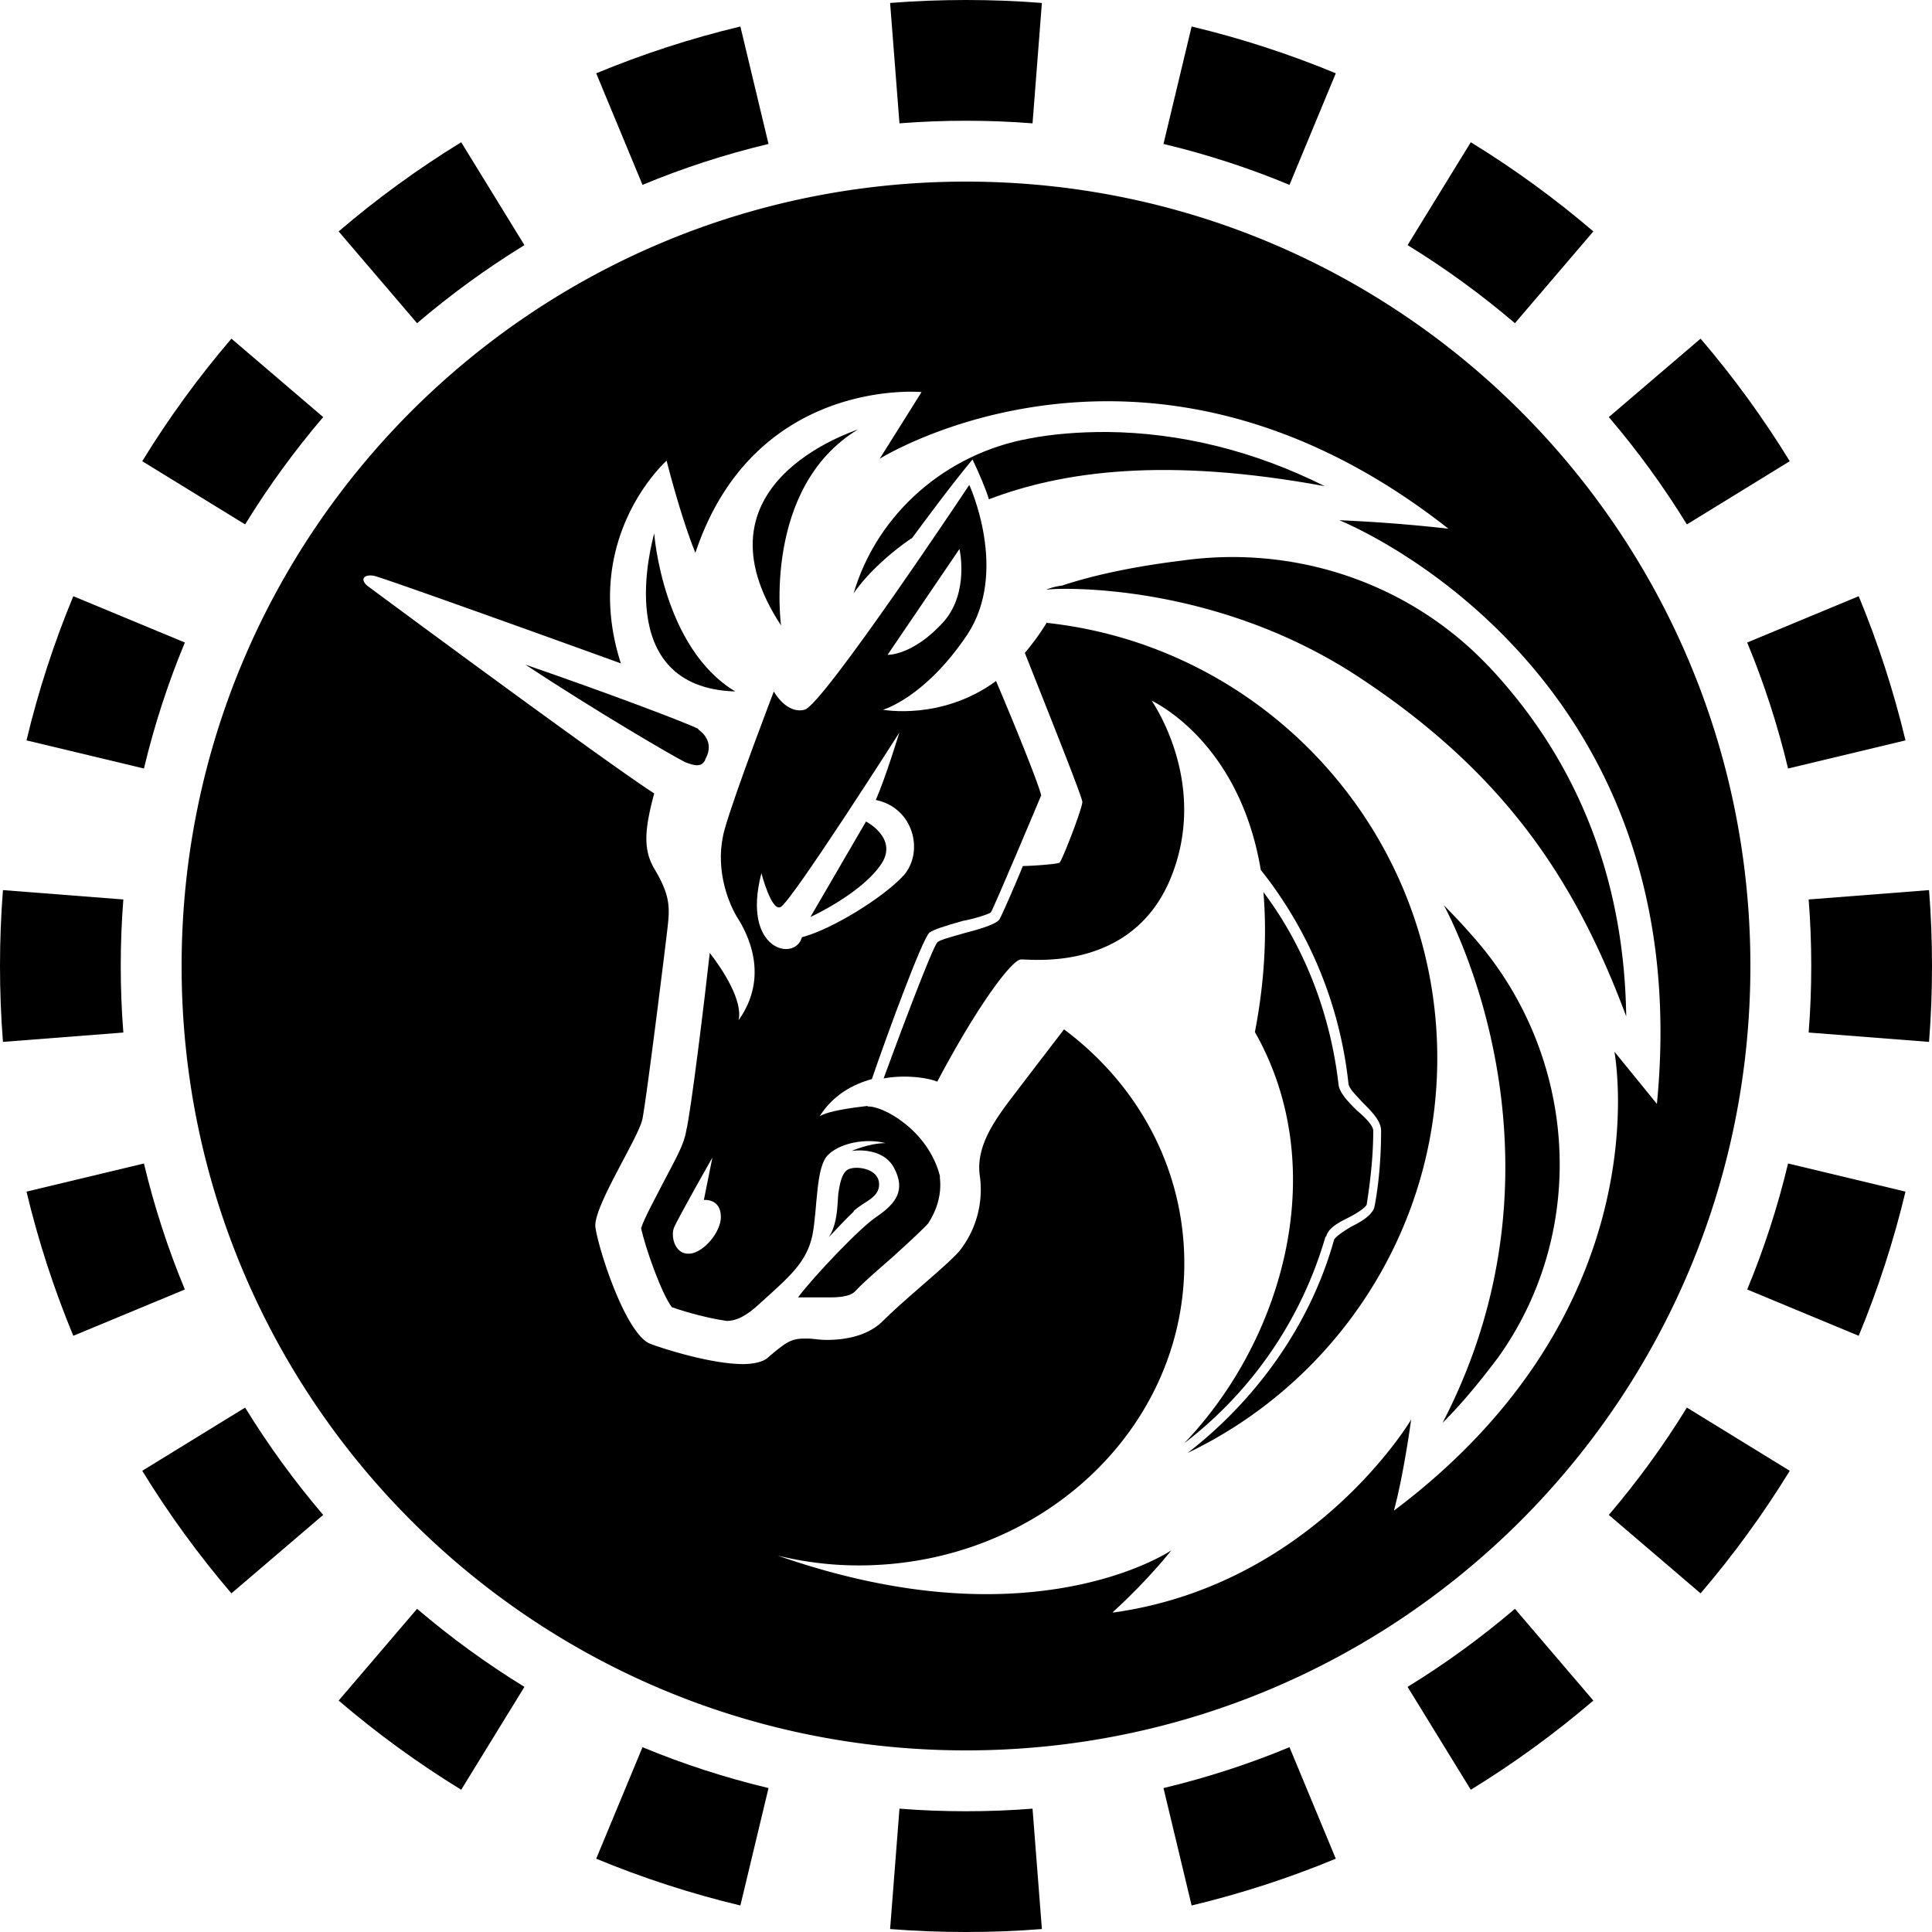 <svg width="32" height="32" viewBox="0 0 32 32" fill="none" xmlns="http://www.w3.org/2000/svg">
  <path fill-rule="evenodd" clip-rule="evenodd"
    d="M31.951 17.257L29.957 17.102C29.986 16.738 30 16.371 30 16C30 15.629 29.986 15.261 29.957 14.898L31.951 14.743C31.984 15.158 32 15.577 32 16C32 16.423 31.984 16.842 31.951 17.257ZM31.561 12.263L29.616 12.729C29.444 12.01 29.217 11.312 28.939 10.642L30.786 9.875C31.104 10.643 31.364 11.441 31.561 12.263ZM29.644 7.639L27.94 8.686C27.555 8.059 27.122 7.465 26.647 6.908L28.167 5.609C28.71 6.244 29.205 6.923 29.644 7.639ZM26.391 3.833L25.092 5.353C24.535 4.878 23.941 4.445 23.314 4.06L24.361 2.356C25.077 2.795 25.756 3.29 26.391 3.833ZM22.125 1.214L21.358 3.062C20.688 2.783 19.99 2.556 19.271 2.384L19.737 0.439C20.559 0.635 21.357 0.896 22.125 1.214ZM17.257 0.049L17.102 2.043C16.738 2.014 16.371 2 16 2C15.629 2 15.261 2.014 14.898 2.043L14.743 0.049C15.158 0.016 15.577 0 16 0C16.423 0 16.842 0.016 17.257 0.049ZM12.263 0.439L12.729 2.384C12.01 2.556 11.312 2.783 10.642 3.062L9.875 1.214C10.643 0.896 11.441 0.635 12.263 0.439ZM7.639 2.356L8.686 4.06C8.059 4.445 7.465 4.878 6.908 5.353L5.609 3.833C6.244 3.29 6.923 2.795 7.639 2.356ZM3.833 5.609L5.353 6.908C4.878 7.465 4.445 8.059 4.06 8.686L2.356 7.639C2.795 6.923 3.29 6.244 3.833 5.609ZM1.214 9.875L3.062 10.642C2.783 11.312 2.556 12.01 2.384 12.729L0.439 12.263C0.635 11.441 0.896 10.643 1.214 9.875ZM0.049 14.743C0.016 15.158 0 15.577 0 16C0 16.423 0.016 16.842 0.049 17.257L2.043 17.102C2.014 16.738 2 16.371 2 16C2 15.629 2.014 15.261 2.043 14.898L0.049 14.743ZM0.439 19.737L2.384 19.271C2.556 19.99 2.783 20.688 3.062 21.358L1.214 22.125C0.896 21.357 0.635 20.559 0.439 19.737ZM2.356 24.361L4.06 23.314C4.445 23.941 4.878 24.535 5.353 25.092L3.833 26.391C3.29 25.756 2.795 25.077 2.356 24.361ZM5.609 28.167L6.908 26.647C7.465 27.122 8.059 27.555 8.686 27.94L7.639 29.644C6.923 29.205 6.244 28.71 5.609 28.167ZM9.875 30.786L10.642 28.939C11.312 29.217 12.01 29.444 12.729 29.616L12.263 31.561C11.441 31.364 10.643 31.104 9.875 30.786ZM14.743 31.951L14.898 29.957C15.261 29.986 15.629 30 16 30C16.371 30 16.738 29.986 17.102 29.957L17.257 31.951C16.842 31.984 16.423 32 16 32C15.577 32 15.158 31.984 14.743 31.951ZM19.737 31.561L19.271 29.616C19.99 29.444 20.688 29.217 21.358 28.939L22.125 30.786C21.357 31.104 20.559 31.364 19.737 31.561ZM24.361 29.644L23.314 27.94C23.941 27.555 24.535 27.122 25.092 26.647L26.391 28.167C25.756 28.71 25.077 29.205 24.361 29.644ZM28.167 26.391L26.647 25.092C27.122 24.535 27.555 23.941 27.94 23.314L29.644 24.361C29.205 25.077 28.71 25.756 28.167 26.391ZM30.786 22.125L28.939 21.358C29.217 20.688 29.444 19.99 29.616 19.271L31.561 19.737C31.364 20.559 31.104 21.357 30.786 22.125Z"
    fill="currentColor" />
  <g clip-path="url(#circleClip)">
    <g style="transform: scale(0.812); transform-origin: 50% 50%;"><g fill="currentColor" clip-path="url(#a)"><path d="M11.293 10.4C9.813 9.507 9.64 7.187 9.64 7.173c-.04.174-.893 3.147 1.653 3.227M10.68 11.787c.16-.28.027-.48-.107-.587-.026-.013-.04-.04-.04-.04-.266-.133-1.893-.747-3.52-1.307 1.414.934 2.987 1.854 3.254 1.987.2.08.333.107.413-.04zM13.96 13.053 12.827 15s1.053-.48 1.453-1.093c.333-.52-.32-.854-.32-.854"/><path d="M14 18.853c-.347.04-.827.107-.987.214.28-.44.68-.654 1.067-.76.32-.934 1.027-2.854 1.173-2.987.094-.067.307-.133.68-.24.227-.04.52-.133.574-.173.08-.134.96-2.227 1.026-2.387-.026-.16-.466-1.267-.92-2.333-1.106.813-2.306.586-2.306.586s.853-.24 1.72-1.533c.853-1.293.04-3.053.04-3.053s-2.987 4.493-3.36 4.586c-.374.094-.627-.373-.627-.373s-.787 2.053-1 2.8.04 1.44.24 1.787c.227.346.68 1.226.04 2.12.093-.387-.307-1.014-.587-1.374-.106.96-.386 3.254-.48 3.627-.04.267-.2.547-.466 1.053-.134.267-.387.72-.454.934.08.386.414 1.333.627 1.613.307.107.747.227 1.12.28.173 0 .387-.08.693-.373.574-.52.934-.814 1.054-1.374.106-.546.066-1.4.32-1.64.24-.24.76-.346 1.173-.24-.333 0-.693.16-.693.16s.626-.106.866.347.04.72-.346.987c-.334.213-1.294 1.226-1.614 1.653h.654c.266 0 .44-.04.52-.133.213-.227.506-.467.76-.694.266-.24.626-.573.72-.68.173-.266.28-.586.24-.933v-.04c-.24-.933-1.174-1.44-1.48-1.413zm1.867-11.36s.2.867-.307 1.467c-.64.72-1.173.693-1.16.693zM10.36 21.867c-.28.026-.387-.32-.32-.52.067-.174.787-1.44.787-1.44l-.174.866s.347-.04.347.347c0 .307-.347.72-.627.747zm2.293-6.454c-.133.507-1.24.28-.826-1.306 0 0 .2.773.386.693.2-.067 2.427-3.56 2.427-3.56s-.28.92-.48 1.373c.773.16.987 1.054.573 1.534-.413.453-1.466 1.106-2.08 1.266"/><path d="M14.893 7.28c.307-.413.787-1.067 1.24-1.613.134.28.28.626.334.813 1.506-.573 3.6-.867 6.853-.267-1.44-.72-2.947-1.093-4.453-1.106-.574 0-1.094.04-1.574.133-1.706.307-3.106 1.533-3.586 3.16 0 0 .346-.547 1.173-1.12zM13.8 5.053c-.16.067-3.453 1.134-1.573 4 0 0-.387-2.813 1.573-4"/><path d="M16 0C7.16 0 0 7.16 0 16s7.16 16 16 16 16-7.16 16-16S24.84 0 16 0m8.733 27.093c.2-.746.347-1.84.347-1.84s-1.987 3.36-6.067 3.934h-.026c.746-.68 1.2-1.267 1.2-1.267s-1.307.893-3.774.893c-1.16 0-2.573-.2-4.253-.786.547.133 1.093.2 1.653.2 3.667 0 6.64-2.747 6.64-6.16 0-1.92-.933-3.64-2.453-4.774 0 0-.76.987-1.173 1.534-.334.453-.614.92-.547 1.44a2.02 2.02 0 0 1-.413 1.546c-.267.307-1.094.96-1.574 1.44-.32.307-.786.374-1.133.374-.16 0-.28-.027-.387-.027h-.066c-.267 0-.374.067-.747.387-.08.08-.28.133-.507.133-.613 0-1.533-.28-1.893-.413-.507-.2-1.067-1.96-1.12-2.387-.04-.413.88-1.813.96-2.2s.48-3.6.52-3.973c.04-.374.027-.627-.28-1.134-.213-.373-.213-.746 0-1.533-1.013-.653-5.587-4.04-5.84-4.227-.133-.106-.08-.173-.08-.173s.04-.067.2-.04c.107.013 3.013 1.053 5.04 1.787-.827-2.574.933-4.134.933-4.134s.28 1.12.587 1.88c1.2-3.6 4.613-3.28 4.613-3.28l-.853 1.36c.107-.066 1.947-1.173 4.653-1.173 1.96 0 4.387.587 6.947 2.6a32 32 0 0 0-2.227-.173s7.36 2.906 6.48 11.906c-.28-.346-.826-1.013-.866-1.066.026.173.933 5.28-4.494 9.36z"/><path d="M25.747 14.76c.106.2 2.786 5.147-.027 10.56.44-.44.8-.893 1.133-1.333 1.88-2.627 1.614-6.227-.546-8.627-.174-.2-.374-.413-.574-.613zM17.653 8.987c-.146.24-.306.453-.453.626.32.814 1.173 2.934 1.173 3.04 0 .134-.413 1.2-.466 1.24-.04.027-.547.067-.747.067-.213.52-.44 1.027-.48 1.093-.067.08-.267.16-.68.267-.227.067-.547.147-.587.2-.106.133-.693 1.68-1.093 2.773.52-.093.987.014 1.093.067.854-1.613 1.534-2.493 1.707-2.493.173-.014 2.253.28 3.053-1.654.787-1.92-.346-3.56-.386-3.626.04.026 1.786.826 2.226 3.453a8.45 8.45 0 0 1 1.787 4.347c0 .106.173.266.28.386.2.2.387.387.387.587 0 .52-.04 1.053-.134 1.547-.04.173-.266.306-.48.413-.133.08-.32.2-.346.267-.48 1.72-1.574 3.253-2.987 4.346 3.013-1.44 5.093-4.52 5.093-8.053 0-4.6-3.493-8.4-7.973-8.88z"/><path d="M26.64 9.867c-1.6-1.68-3.933-2.467-6.253-2.134-.88.107-1.747.28-2.427.507q-.16.02-.32.08h.04c.173-.027 3.36-.173 6.333 1.787 3.08 2.026 4.467 4.28 5.454 6.92-.04-2.8-.987-5.2-2.787-7.12zM13.707 21c.213-.2.52-.267.52-.547 0-.306-.414-.373-.587-.32-.173.04-.213.32-.24.48s0 .627-.2.92c.04-.04.347-.373.507-.52zM23.347 21.52c.04-.173.24-.28.453-.387.16-.08.347-.2.373-.266.08-.507.134-1.014.134-1.507 0-.107-.174-.28-.334-.413-.173-.174-.346-.347-.373-.52-.16-1.414-.68-2.8-1.533-3.934.066.787.04 1.747-.174 2.854 1.574 2.773.587 6.266-1.44 8.386a8.16 8.16 0 0 0 2.88-4.213z"/></g><defs><clipPath id="a"><path fill="#fff" d="M0 0h32v32H0z"/></clipPath></defs></g>
  </g>
  <defs>
    <clipPath id="circleClip">
      <circle cx="16" cy="16" r="13" />
    </clipPath>
  </defs>
</svg>